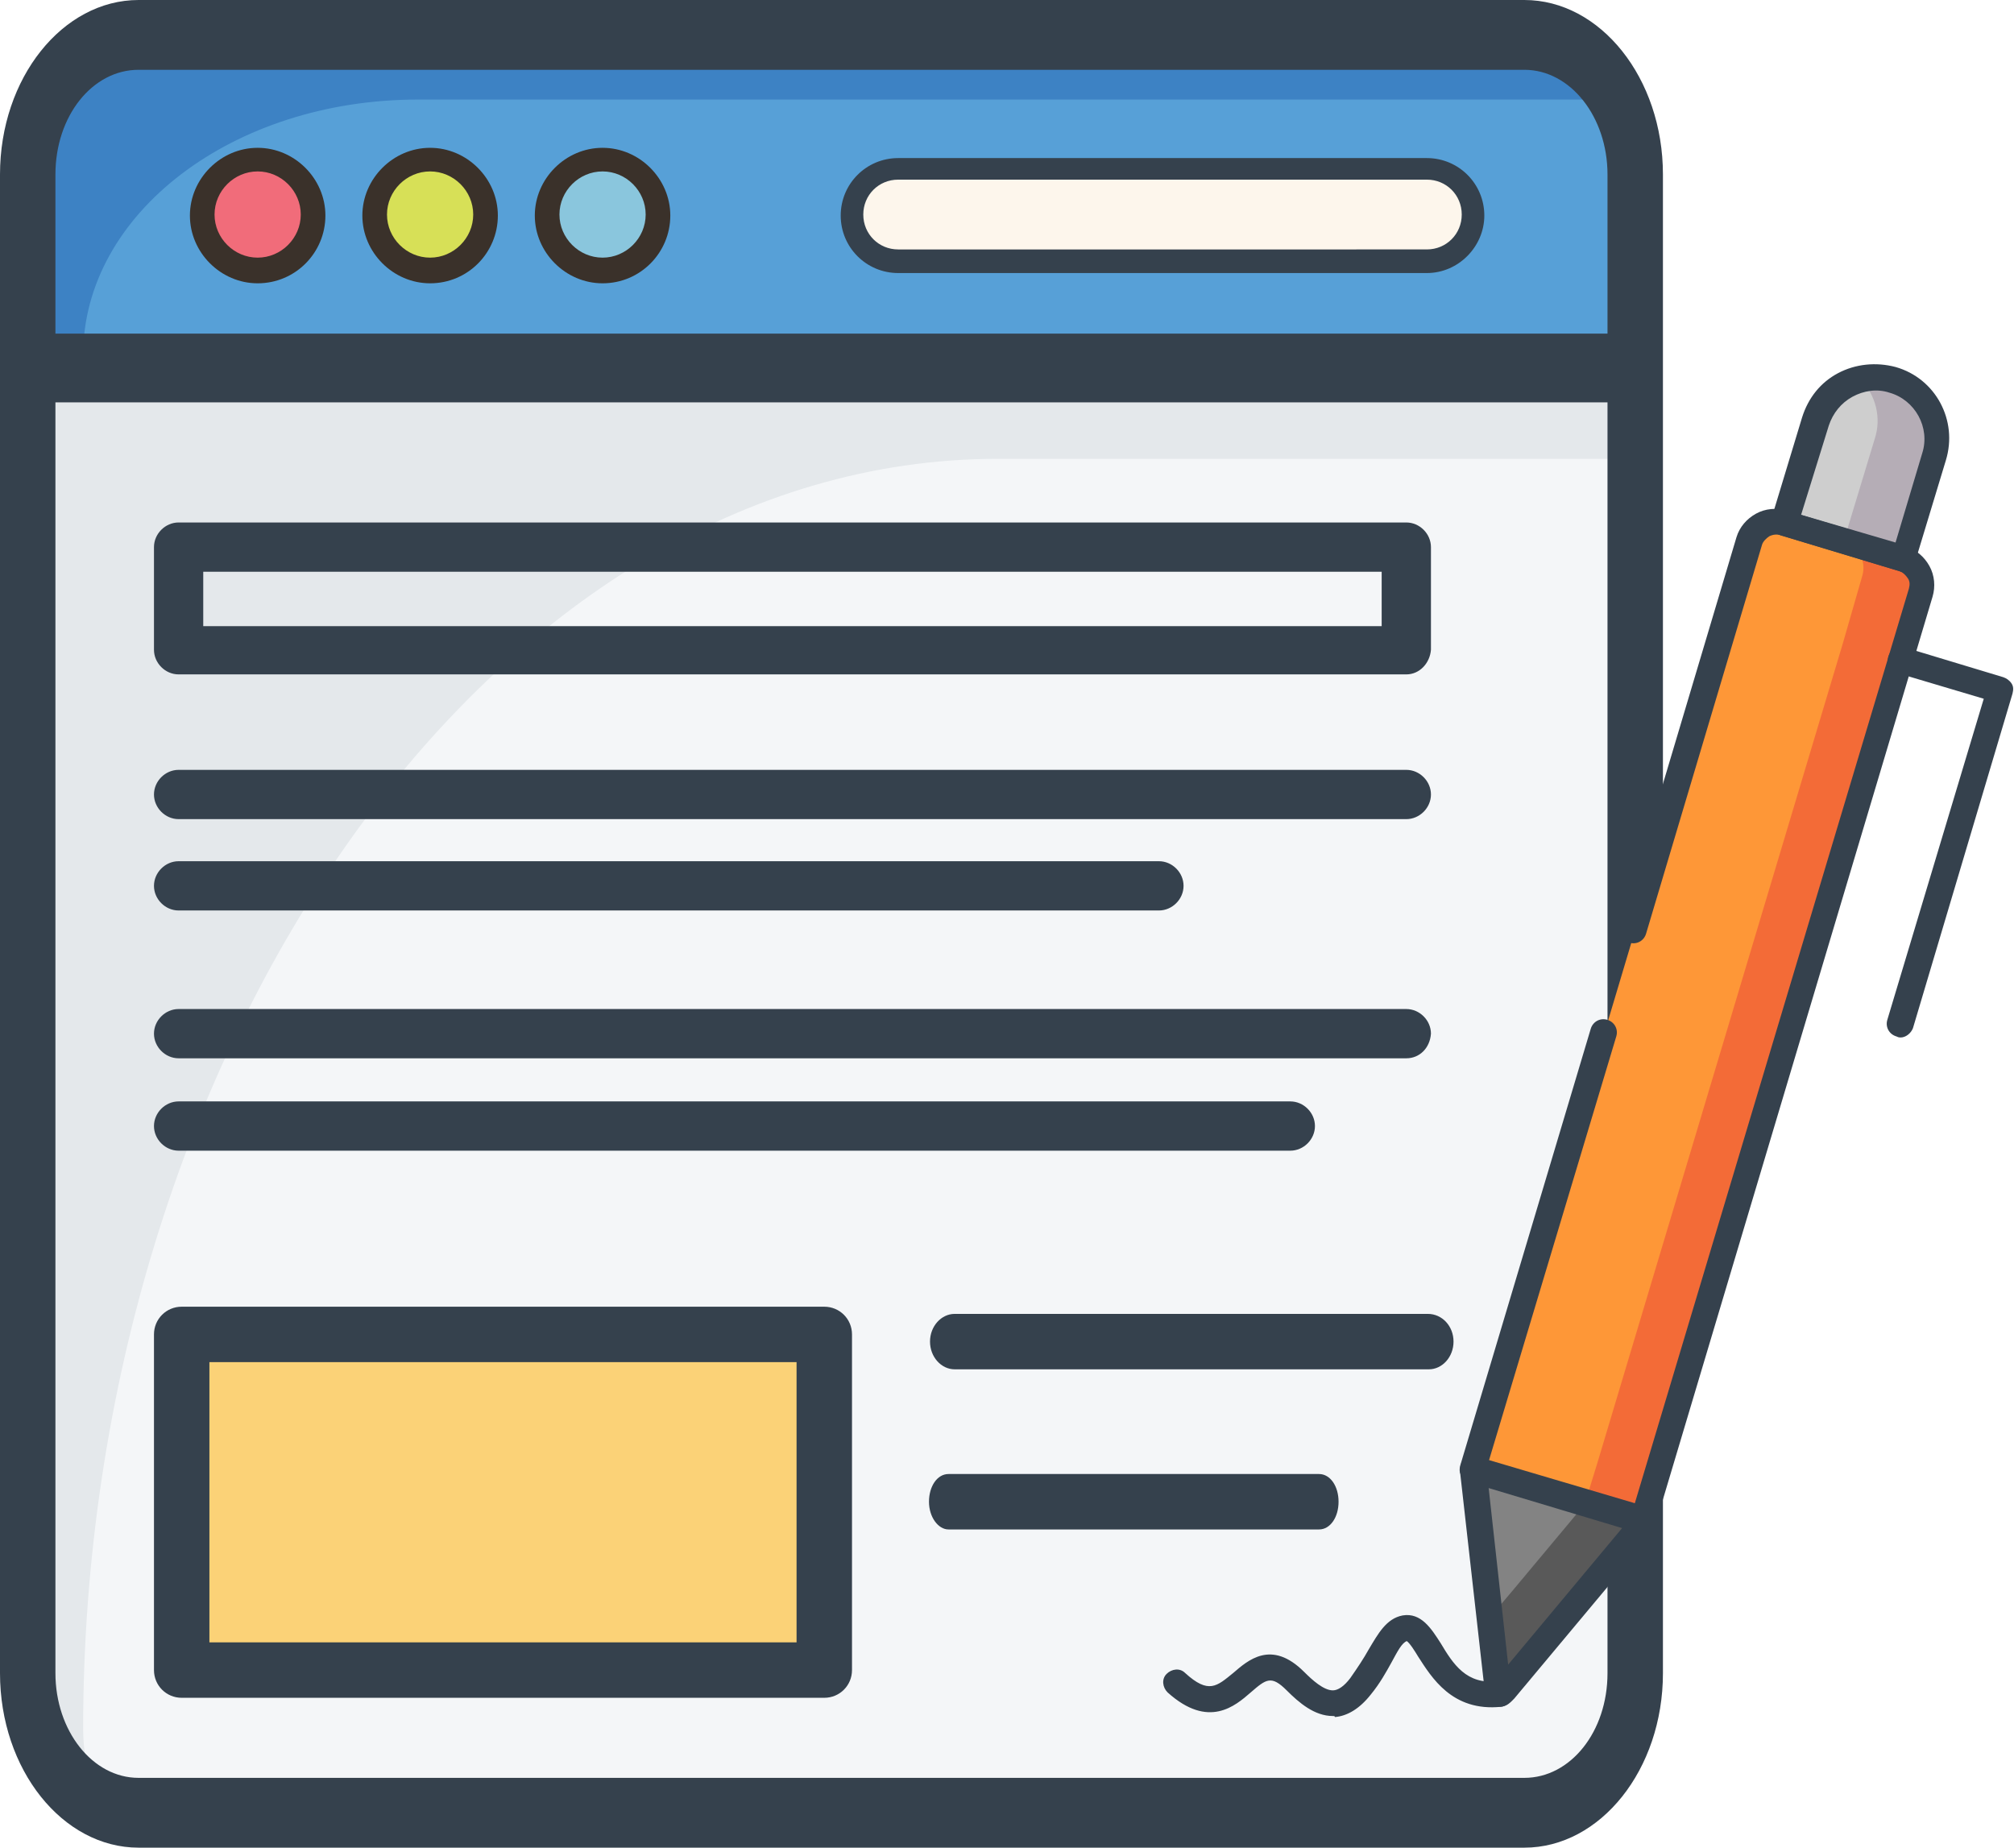 <?xml version="1.0" encoding="utf-8"?>
<!-- Generator: Adobe Illustrator 25.0.0, SVG Export Plug-In . SVG Version: 6.00 Build 0)  -->
<svg version="1.1" id="Layer_1" xmlns="http://www.w3.org/2000/svg" xmlns:xlink="http://www.w3.org/1999/xlink" x="0px" y="0px"
	 viewBox="0 0 196.2 180" style="enable-background:new 0 0 196.2 180;" xml:space="preserve">
<style type="text/css">
	.st0{fill:#57A0D7;}
	.st1{fill:#3D82C4;}
	.st2{fill:#F4F6F8;}
	.st3{fill:#E4E8EB;}
	.st4{fill:#35414D;}
	.st5{fill:#FBD277;}
	.st6{fill:#F16C7A;}
	.st7{fill:#3A312A;}
	.st8{fill:#D7E057;}
	.st9{fill:#8AC6DD;}
	.st10{fill:#FDF6EC;}
	.st11{fill-rule:evenodd;clip-rule:evenodd;fill:#CECECE;}
	.st12{fill-rule:evenodd;clip-rule:evenodd;fill:#838383;}
	.st13{fill-rule:evenodd;clip-rule:evenodd;fill:#FE9737;}
	.st14{fill-rule:evenodd;clip-rule:evenodd;fill:#B5ADB6;}
	.st15{fill-rule:evenodd;clip-rule:evenodd;fill:#F36B37;}
	.st16{fill-rule:evenodd;clip-rule:evenodd;fill:#595959;}
</style>
<g>
	<g>
		<path class="st0" d="M159.3,13.8c0-4.6-4.8-8.3-10.8-8.3h-135c-6,0-10.8,3.7-10.8,8.3v20.8h156.6V13.8z"/>
	</g>
	<g>
		<path class="st1" d="M8.1,34.6c0-13.8,14.6-24.9,32.6-24.9h113.2c1.6,0,3.1,0.3,4.4,0.7c-1.7-2.9-5.4-4.9-9.8-4.9h-135
			c-6,0-10.8,3.7-10.8,8.3v20.8H8.1z"/>
	</g>
	<g>
		<path class="st2" d="M2.7,43.5v117.9c0,7.9,4.8,14.3,10.8,14.3h135c6,0,10.8-6.4,10.8-14.3V43.5L2.7,43.5z"/>
	</g>
	<g>
		<path class="st3" d="M8.1,168.4C8.1,102.1,48,44.7,97.2,44.7h62.1v-9.1H2.7v125.6c0,5.9,2.6,11,6.4,13.3
			C8.5,172.6,8.1,170.6,8.1,168.4z"/>
	</g>
	<g>
		<path class="st4" d="M148.5,0h-135C6.1,0,0,7.6,0,17V163c0,9.4,6.1,17,13.5,17h135c7.4,0,13.5-7.6,13.5-17V17
			C162,7.6,155.9,0,148.5,0z M13.5,6.8h135c4.5,0,8.1,4.6,8.1,10.2v15.5H5.4V17C5.4,11.3,9,6.8,13.5,6.8z M148.5,173.2h-135
			c-4.5,0-8.1-4.6-8.1-10.2V39.2h151.2V163C156.6,168.7,153,173.2,148.5,173.2z"/>
	</g>
	<g>
		<g>
			<g>
				<path class="st5" d="M17.7,130h62.6v32.7H17.7V130z"/>
			</g>
			<g>
				<path class="st4" d="M80.3,127.3H17.7c-1.5,0-2.7,1.2-2.7,2.7v32.7c0,1.5,1.2,2.7,2.7,2.7h62.6c1.5,0,2.7-1.2,2.7-2.7V130
					C83,128.5,81.8,127.3,80.3,127.3z M77.6,160H20.4v-27.3h57.2V160z"/>
			</g>
		</g>
		<g>
			<g>
				<path class="st4" d="M139.1,128H93c-1.3,0-2.4,1.2-2.4,2.7s1.1,2.7,2.4,2.7h46.2c1.3,0,2.4-1.2,2.4-2.7S140.5,128,139.1,128z"/>
			</g>
			<g>
				<path class="st4" d="M128.5,143.6H92.4c-1.1,0-1.9,1.2-1.9,2.7s0.9,2.7,1.9,2.7h36.1c1.1,0,1.9-1.2,1.9-2.7
					S129.6,143.6,128.5,143.6z"/>
			</g>
		</g>
	</g>
	<g>
		<g>
			<g>
				<circle class="st6" cx="25.1" cy="20.9" r="5.4"/>
			</g>
			<g>
				<path class="st7" d="M25.1,27.6c-3.6,0-6.6-3-6.6-6.6s3-6.6,6.6-6.6s6.6,3,6.6,6.6S28.8,27.6,25.1,27.6z M25.1,16.7
					c-2.3,0-4.2,1.9-4.2,4.2s1.9,4.2,4.2,4.2s4.2-1.9,4.2-4.2C29.3,18.6,27.4,16.7,25.1,16.7z"/>
			</g>
		</g>
		<g>
			<g>
				<circle class="st8" cx="41.9" cy="20.9" r="5.4"/>
			</g>
			<g>
				<path class="st7" d="M41.9,27.6c-3.6,0-6.6-3-6.6-6.6s3-6.6,6.6-6.6c3.6,0,6.6,3,6.6,6.6S45.6,27.6,41.9,27.6z M41.9,16.7
					c-2.3,0-4.2,1.9-4.2,4.2s1.9,4.2,4.2,4.2c2.3,0,4.2-1.9,4.2-4.2C46.1,18.6,44.2,16.7,41.9,16.7z"/>
			</g>
		</g>
		<g>
			<g>
				<circle class="st9" cx="58.7" cy="20.9" r="5.4"/>
			</g>
			<g>
				<path class="st7" d="M58.7,27.6c-3.6,0-6.6-3-6.6-6.6s3-6.6,6.6-6.6c3.6,0,6.6,3,6.6,6.6S62.4,27.6,58.7,27.6z M58.7,16.7
					c-2.3,0-4.2,1.9-4.2,4.2s1.9,4.2,4.2,4.2c2.3,0,4.2-1.9,4.2-4.2C62.9,18.6,61,16.7,58.7,16.7z"/>
			</g>
		</g>
		<g>
			<path class="st10" d="M139,25.5H87.5c-2.5,0-4.5-2-4.5-4.5v0c0-2.5,2-4.5,4.5-4.5H139c2.5,0,4.5,2,4.5,4.5v0
				C143.5,23.4,141.5,25.5,139,25.5z"/>
			<path class="st4" d="M139,26.6H87.5c-3.1,0-5.6-2.5-5.6-5.6c0-3.1,2.5-5.6,5.6-5.6H139c3.1,0,5.6,2.5,5.6,5.6
				C144.6,24,142.1,26.6,139,26.6z M87.5,17.5c-1.9,0-3.4,1.5-3.4,3.4s1.5,3.4,3.4,3.4H139c1.9,0,3.4-1.5,3.4-3.4s-1.5-3.4-3.4-3.4
				H87.5z"/>
		</g>
	</g>
	<g>
		<g id="g7770_19_" transform="translate(330.245,64.976)">
			<g id="path7772_19_">
				<path class="st4" d="M-200.4,102.2c-1.8,0-3.3-1.3-4.5-2.5c-1.5-1.5-2-1.1-3.5,0.2c-1.5,1.3-4.1,3.6-8.1,0
					c-0.5-0.5-0.6-1.3-0.1-1.8c0.5-0.5,1.3-0.6,1.8-0.1c2.3,2.1,3.1,1.3,4.7,0c1.4-1.2,3.7-3.3,6.9-0.1c0.8,0.8,1.9,1.8,2.8,1.8
					c0.5,0,1.1-0.4,1.7-1.2c0.7-1,1.3-1.9,1.8-2.8c0.9-1.5,1.7-3,3.3-3.3c1.8-0.3,2.8,1.3,3.7,2.7c1.2,2,2.5,4.1,5.6,3.7
					c0.7-0.1,1.3,0.4,1.4,1.1c0.1,0.7-0.4,1.3-1.1,1.4c-4.8,0.5-6.8-2.9-8.1-4.9c-0.3-0.5-0.8-1.3-1.1-1.5c-0.5,0.2-0.9,1-1.5,2.1
					c-0.5,0.9-1.1,2-2,3.1c-1.1,1.4-2.3,2.1-3.5,2.2C-200.2,102.2-200.3,102.2-200.4,102.2z"/>
			</g>
		</g>
		<g id="g7774_19_" transform="translate(423.16,447.053)">
			<g id="path7776_19_">
				<path class="st11" d="M-249.3-396l11.6,3.5l3-9.9c0.9-3.2-0.9-6.6-4.1-7.5c-3.2-1-6.6,0.9-7.5,4.1L-249.3-396z"/>
			</g>
		</g>
		<g id="g7778_19_" transform="translate(325.644,101.118)">
			<g id="path7780_19_">
				<path class="st12" d="M-180.8,53.1l1.2,10.2c0.1,0.7,0.1,0.7,0.6,0.2l6.6-7.9l7.1-8.5l-6.7-8.1l-10,3.1L-180.8,53.1z"/>
			</g>
		</g>
		<g id="g7782_19_" transform="translate(412.085,441.095)">
			<g id="path7784_19_">
				<path class="st13" d="M-241.5-388.3l-27,90.4l8.3,2.5l8.3,2.5l25-83.7l2-6.6c0.4-1.4-0.4-2.9-1.8-3.3l-11.6-3.5
					C-239.6-390.5-241.1-389.7-241.5-388.3"/>
			</g>
		</g>
		<g id="g7786_19_" transform="translate(452.523,474.485)">
			<g id="path7788_19_">
				<path class="st14" d="M-269.9-431.7l-3,9.9l5.8,1.7l3-9.9c0.9-3.2-0.9-6.6-4.1-7.5c-1.1-0.3-2.1-0.3-3.1-0.1
					C-269.8-436-269.2-433.8-269.9-431.7"/>
			</g>
		</g>
		<g id="g7790_19_" transform="translate(441.931,407.96)">
			<g id="path7792_19_">
				<path class="st15" d="M-262.4-345.3l-23.9,79.8l-1.2,3.9l5.8,1.7l25-83.7l2-6.6c0.4-1.4-0.4-2.9-1.8-3.3l-5.8-1.7
					c1.4,0.4,2.2,1.9,1.8,3.3L-262.4-345.3z"/>
			</g>
		</g>
		<g id="g7794_19_" transform="translate(357.989,127.218)">
			<g id="path7796_19_">
				<path class="st16" d="M-203.5,19.2l-7.1,8.5l-2.2,2.6l0.8,6.9c0.1,0.7,0.1,0.7,0.6,0.2l6.6-7.9l7.1-8.5L-203.5,19.2z"/>
			</g>
		</g>
		<g id="g7798_19_" transform="translate(461.354,402.172)">
			<g id="path7800_19_">
				<path class="st4" d="M-276.2-301.1c-0.1,0-0.2,0-0.4-0.1c-0.7-0.2-1.1-0.9-0.9-1.6l9.4-31.3l-8.4-2.5c-0.7-0.2-1.1-0.9-0.9-1.6
					c0.2-0.7,0.9-1.1,1.6-0.9l9.6,2.9c0.3,0.1,0.6,0.3,0.8,0.6c0.2,0.3,0.2,0.6,0.1,1L-275-302
					C-275.2-301.5-275.7-301.1-276.2-301.1z"/>
			</g>
		</g>
		<g id="g7802_19_" transform="translate(374.062,313.944)">
			<g id="path7804_19_">
				<path class="st4" d="M-213.8-164.5c-0.1,0-0.2,0-0.4-0.1l-16.7-5c-0.3-0.1-0.6-0.3-0.8-0.6c-0.2-0.3-0.2-0.6-0.1-1l12.7-42.5
					c0.2-0.7,0.9-1.1,1.6-0.9c0.7,0.2,1.1,0.9,0.9,1.6l-12.4,41.3l14.2,4.2l26.7-89.1c0.1-0.4,0.1-0.7-0.1-1
					c-0.2-0.3-0.5-0.6-0.8-0.7l-11.6-3.5c-0.3-0.1-0.7-0.1-1.1,0.1c-0.3,0.2-0.6,0.5-0.7,0.8l-11.3,37.9c-0.2,0.7-0.9,1.1-1.6,0.9
					c-0.7-0.2-1.1-0.9-0.9-1.6l11.3-37.9c0.3-1,1-1.8,1.9-2.3c0.9-0.5,2-0.6,3-0.3l11.6,3.5c1,0.3,1.8,1,2.3,1.9
					c0.5,0.9,0.6,2,0.3,3l-27,90.4C-212.8-164.9-213.3-164.5-213.8-164.5z"/>
			</g>
		</g>
		<g id="g7806_19_" transform="translate(331.522,66.168)">
			<g id="path7808_19_">
				<path class="st4" d="M-185.4,100.1c-0.1,0-0.3,0-0.4-0.1c-0.8-0.2-1-1-1.1-1.5c0,0,0-0.1,0-0.1l-2.4-21.3c0-0.4,0.1-0.8,0.4-1.1
					c0.3-0.3,0.8-0.4,1.2-0.2l16.7,5c0.4,0.1,0.7,0.4,0.9,0.9s0,0.9-0.2,1.2L-184,99.3c0,0,0,0,0,0
					C-184.3,99.6-184.7,100.1-185.4,100.1z M-185,98.4L-185,98.4L-185,98.4z M-186.5,78.8l1.9,17.2l11.1-13.3L-186.5,78.8z"/>
			</g>
		</g>
		<g id="g7810_19_" transform="translate(423.16,447.053)">
			<g id="path7812_19_">
				<path class="st4" d="M-237.7-391.3c-0.1,0-0.2,0-0.4-0.1l-11.6-3.5c-0.3-0.1-0.6-0.3-0.8-0.6c-0.2-0.3-0.2-0.6-0.1-1l3-9.9
					c0.6-1.9,1.8-3.4,3.5-4.3c1.7-0.9,3.7-1.1,5.6-0.6c3.9,1.1,6.1,5.2,4.9,9.1l-3,9.9C-236.6-391.7-237.1-391.3-237.7-391.3z
					 M-247.7-396.9l9.2,2.7l2.6-8.7c0.8-2.5-0.7-5.2-3.2-5.9c-1.2-0.4-2.5-0.2-3.6,0.4c-1.1,0.6-1.9,1.6-2.3,2.8L-247.7-396.9z"/>
			</g>
		</g>
	</g>
	<g>
		<g>
			<g>
				<path class="st4" d="M137,79.8H17.4c-1.3,0-2.4-1.1-2.4-2.4s1.1-2.4,2.4-2.4H137c1.3,0,2.4,1.1,2.4,2.4S138.3,79.8,137,79.8
					L137,79.8z"/>
			</g>
			<g>
				<path class="st4" d="M112.9,88.7H17.4c-1.3,0-2.4-1.1-2.4-2.4s1.1-2.4,2.4-2.4h95.5c1.3,0,2.4,1.1,2.4,2.4
					S114.2,88.7,112.9,88.7z"/>
			</g>
			<g>
				<path class="st4" d="M137,103.1H17.4c-1.3,0-2.4-1.1-2.4-2.4c0-1.3,1.1-2.4,2.4-2.4H137c1.3,0,2.4,1.1,2.4,2.4
					C139.3,102.1,138.3,103.1,137,103.1L137,103.1z"/>
			</g>
			<g>
				<path class="st4" d="M125.7,112.1H17.4c-1.3,0-2.4-1.1-2.4-2.4c0-1.3,1.1-2.4,2.4-2.4h108.3c1.3,0,2.4,1.1,2.4,2.4
					C128.1,111,127,112.1,125.7,112.1z"/>
			</g>
		</g>
		<g>
			<path class="st4" d="M137,65.7H17.4c-1.3,0-2.4-1.1-2.4-2.4v-10c0-1.3,1.1-2.4,2.4-2.4H137c1.3,0,2.4,1.1,2.4,2.4v10
				C139.3,64.6,138.3,65.7,137,65.7z M19.8,61h114.8v-5.3H19.8V61z"/>
		</g>
	</g>
</g>
</svg>
